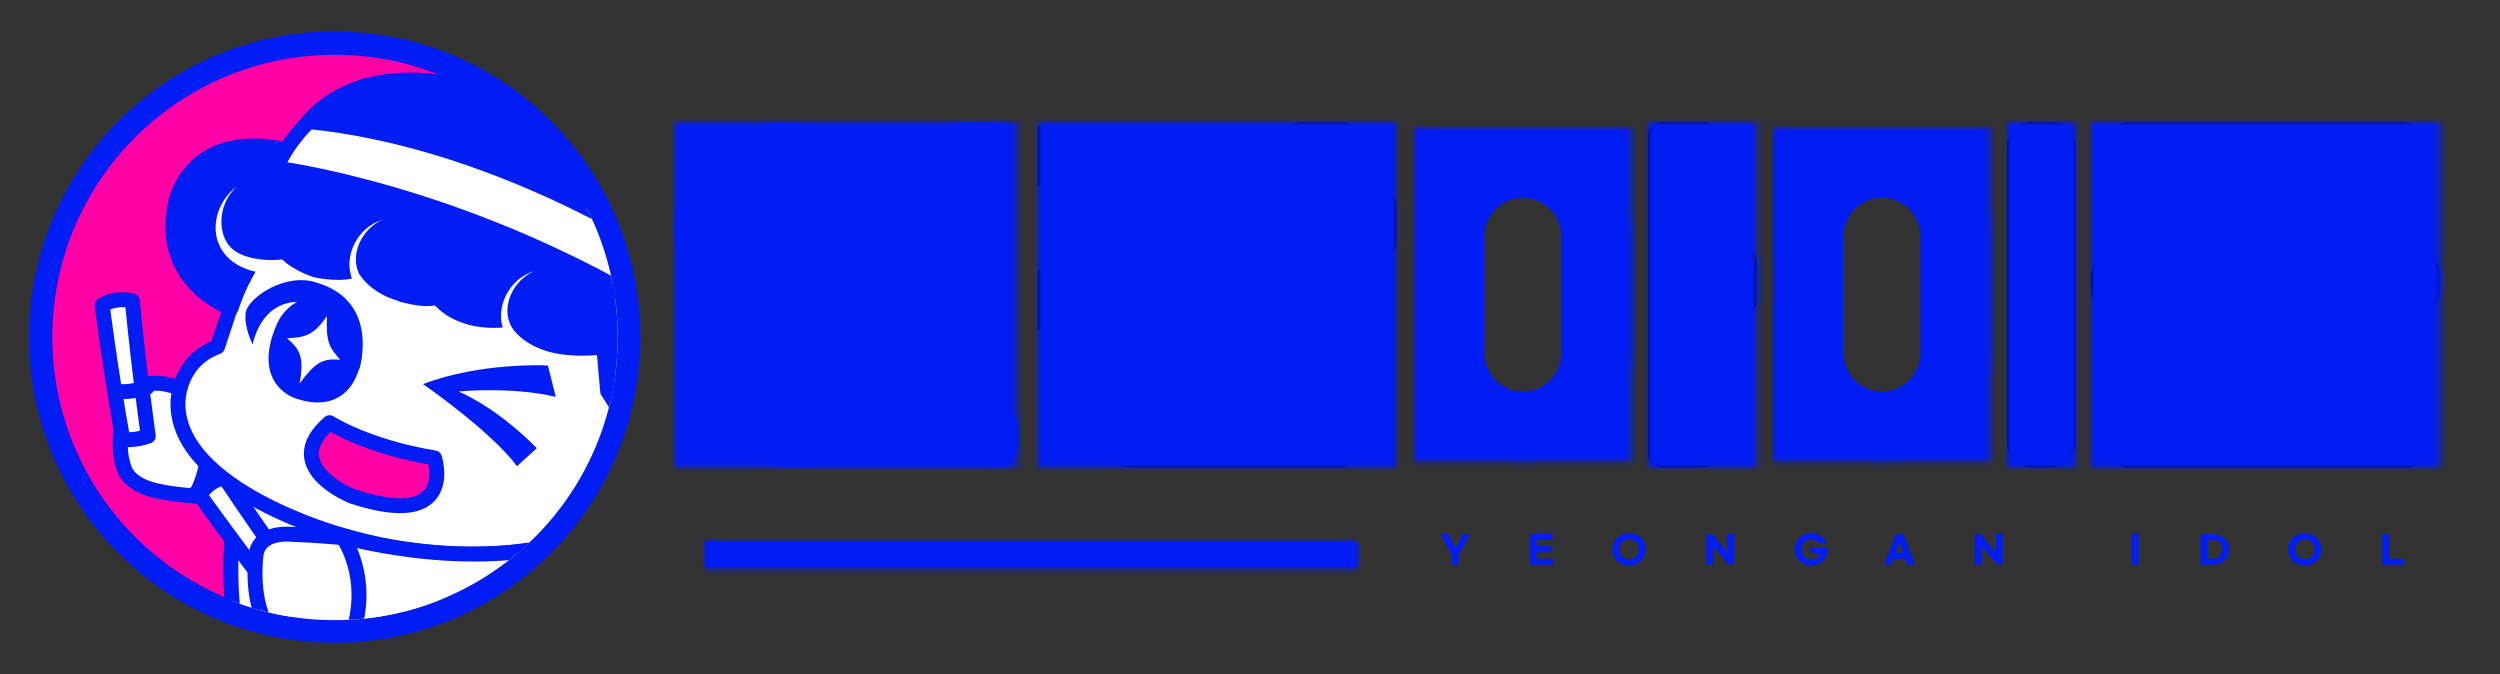 <?xml version="1.0" encoding="UTF-8" standalone="no"?>
<!DOCTYPE svg PUBLIC "-//W3C//DTD SVG 1.1//EN" "http://www.w3.org/Graphics/SVG/1.1/DTD/svg11.dtd">
<!-- Created with Vectornator (http://vectornator.io/) -->
<svg height="100%" stroke-miterlimit="10" style="fill-rule:nonzero;clip-rule:evenodd;stroke-linecap:round;stroke-linejoin:round;" version="1.1" viewBox="0 0 397.958 107.324" width="100%" xml:space="preserve" xmlns="http://www.w3.org/2000/svg" xmlns:vectornator="http://vectornator.io" xmlns:xlink="http://www.w3.org/1999/xlink">
<rect x="0" y="0" width="397.958" height="107.324" fill="#333333" stroke="none"/>
<defs>
<path d="M215.822 30.385L215.822 21.59C215.822 20.409 214.865 19.452 213.684 19.452L207.092 19.452C205.911 19.452 204.954 20.409 204.954 21.59L204.954 57.958C204.954 59.139 205.911 60.096 207.092 60.096L213.684 60.096C214.865 60.096 215.822 59.139 215.822 57.958L215.822 40.932L220.115 40.932C221.296 40.932 222.253 39.974 222.253 38.793L222.253 32.523C222.253 31.342 221.296 30.385 220.115 30.385L215.822 30.385ZM197.944 28.906L197.944 23.619C197.944 21.673 196.366 20.095 194.42 20.095L165.21 20.095L165.21 29.484L186.882 29.484L186.882 30.706C186.882 38.102 178.008 42.732 165.21 42.861L165.21 52.443C184.053 52.443 197.944 44.855 197.944 28.906ZM178.393 55.337L167.332 55.337L167.332 61.048C167.332 68.407 173.298 74.373 180.657 74.373L213.344 74.373C215.139 74.373 216.594 72.918 216.594 71.123L216.594 67.848C216.594 66.053 215.139 64.598 213.344 64.598L182.098 64.598C180.052 64.598 178.393 62.939 178.393 60.894L178.393 55.337Z" id="Fill"/>
<path d="M277.515 39.517L273.223 39.517L273.223 21.59C273.223 20.409 272.265 19.452 271.084 19.452L264.493 19.452C263.312 19.452 262.354 20.409 262.354 21.59L262.354 72.235C262.354 73.416 263.312 74.373 264.493 74.373L271.084 74.373C272.265 74.373 273.223 73.416 273.223 72.235L273.223 50.064L277.515 50.064C278.696 50.064 279.654 49.106 279.654 47.925L279.654 41.655C279.654 40.474 278.696 39.517 277.515 39.517Z" id="Fill_2"/>
<path d="M326.576 19.452L323.316 19.452C321.215 19.452 319.512 21.155 319.512 23.256L319.512 70.569C319.512 72.67 321.215 74.373 323.316 74.373L326.576 74.373C328.677 74.373 330.38 72.67 330.38 70.569L330.38 23.256C330.38 21.155 328.677 19.452 326.576 19.452Z" id="Fill_3"/>
<path d="M366.058 40.996L366.058 38.488L383.15 38.488C384.579 38.488 385.737 37.329 385.737 35.9L385.737 33.294C385.737 31.865 384.579 30.706 383.15 30.706L347.023 30.706L347.023 27.233L382.507 27.233C383.936 27.233 385.094 26.075 385.094 24.646L385.094 22.039C385.094 20.61 383.936 19.452 382.507 19.452L338.806 19.452C337.377 19.452 336.218 20.61 336.218 22.039L336.218 35.9C336.218 37.329 337.377 38.488 338.806 38.488L355.254 38.488L355.254 40.996L335.462 40.996C334.033 40.996 332.874 42.154 332.874 43.583L332.874 46.319C332.874 47.748 334.033 48.906 335.462 48.906L385.851 48.906C387.28 48.906 388.438 47.748 388.438 46.319L388.438 43.583C388.438 42.154 387.28 40.996 385.851 40.996L366.058 40.996ZM346.765 65.498L382.956 65.498C384.208 65.498 385.223 64.483 385.223 63.232L385.223 53.231C385.223 51.979 384.208 50.964 382.956 50.964L338.292 50.964C337.04 50.964 336.025 51.979 336.025 53.231L336.025 55.514C336.025 56.766 337.04 57.781 338.292 57.781L374.612 57.781L374.612 59.775L338.421 59.775C337.169 59.775 336.154 60.789 336.154 62.041L336.154 72.106C336.154 73.358 337.169 74.373 338.421 74.373L383.535 74.373C384.787 74.373 385.802 73.358 385.802 72.106L385.802 69.758C385.802 68.507 384.787 67.492 383.535 67.492L346.765 67.492L346.765 65.498Z" id="Fill_4"/>
<path d="M242.409 20.323L242.409 20.323C251.954 20.323 259.691 28.061 259.691 37.605L259.691 56.206C259.691 65.751 251.954 73.488 242.409 73.488L242.409 73.488C232.865 73.488 225.128 65.751 225.128 56.206L225.128 37.605C225.128 28.061 232.865 20.323 242.409 20.323Z" id="Fill_5"/>
<path d="M299.576 20.323L299.576 20.323C309.12 20.323 316.857 28.061 316.857 37.605L316.857 56.206C316.857 65.751 309.12 73.488 299.576 73.488L299.576 73.488C290.031 73.488 282.294 65.751 282.294 56.206L282.294 37.605C282.294 28.061 290.031 20.323 299.576 20.323Z" id="Fill_6"/>
<path d="M112.214 86.142L215.999 86.142L215.999 90.351L112.214 90.351L112.214 86.142Z" id="Fill_7"/>
<path d="M152.461 19.446C151.349 19.446 150.43 20.365 150.43 21.477L150.43 23.696L143.742 23.696L144.399 33.29L150.43 33.29L150.43 38.477L144.399 38.477L143.742 48.071L150.43 48.071L150.43 56.602C150.43 58.563 152.032 60.165 153.992 60.165L157.555 60.165C159.515 60.165 161.117 58.563 161.117 56.602L161.117 21.477C161.117 20.365 160.198 19.446 159.086 19.446L152.461 19.446ZM125.024 19.509C114.477 19.509 107.367 26.074 107.367 35.977C107.367 45.946 114.477 52.446 125.024 52.446C135.57 52.446 142.711 45.946 142.711 35.977C142.711 26.074 135.571 19.509 125.024 19.509ZM125.242 20.54C125.393 25.915 127.24 29.656 130.149 32.04C132.793 34.208 136.327 35.244 140.305 35.352C131.737 35.581 125.242 40.215 125.242 51.009C125.242 40.215 118.707 35.674 110.211 35.446C118.491 35.218 124.882 30.802 125.242 20.54ZM112.617 55.134L112.617 60.915C112.617 68.349 118.652 74.384 126.086 74.384L158.649 74.384C160.432 74.384 161.899 72.917 161.899 71.134L161.899 67.884C161.899 66.1 160.432 64.665 158.649 64.665L127.492 64.665C125.39 64.665 123.68 62.955 123.68 60.852L123.68 55.134L112.617 55.134Z" id="Fill_8"/>
</defs>
<g id="레이어-1" vectornator:layerName="레이어 1">
<g opacity="1">
<g opacity="1">
<path d="M4.617 53.662C4.617 26.788 26.402 5.003 53.276 5.003C80.15 5.003 101.935 26.788 101.935 53.662C101.935 80.535 80.15 102.321 53.276 102.321C26.402 102.321 4.617 80.535 4.617 53.662Z" fill="#021df3" fill-rule="nonzero" opacity="1" stroke="none"/>
<g opacity="1">
<path d="M8.335 53.662C8.335 28.841 28.456 8.72 53.276 8.72C78.097 8.72 98.218 28.841 98.218 53.662C98.218 78.482 78.097 98.603 53.276 98.603C28.456 98.603 8.335 78.482 8.335 53.662Z" fill="#ff00a5" fill-rule="nonzero" opacity="1" stroke="none"/>
<g opacity="1">
<clipPath id="ClipPath">
<path d="M98.331 53.662C98.331 28.779 78.159 8.607 53.276 8.607C28.393 8.607 8.221 28.779 8.221 53.662C8.221 78.545 28.393 98.716 53.276 98.716C78.159 98.716 98.331 78.545 98.331 53.662Z"/>
</clipPath>
<g clip-path="url(#ClipPath)">
<g opacity="1">
<path d="M33.805 63.635C33.805 63.635 29.465 61.813 27.05 61.313C27.05 61.313 21.83 59.752 20.35 63.61C20.35 63.61 17.966 70.125 19.88 74.826C19.88 74.826 20.692 77.444 25.693 78.274C25.693 78.274 27.14 78.773 37.846 79.525" fill="#ffffff" fill-rule="nonzero" opacity="1" stroke="#021df3" stroke-linecap="butt" stroke-linejoin="round" stroke-width="2.38"/>
<path d="M38.357 75.362C38.357 75.362 35.802 86.125 37.132 97.655C37.132 97.655 57.677 107.324 71.127 96.719L61.484 73.232L38.357 75.362Z" fill="#ffffff" fill-rule="nonzero" opacity="1" stroke="#021df3" stroke-linecap="butt" stroke-linejoin="round" stroke-width="2.38"/>
<g opacity="1">
<path d="M35.719 75.969C35.719 75.969 33.25 76.443 31.802 78.811C31.802 78.811 37.574 86.98 44.794 96.151C44.794 96.151 46.698 95.326 48.101 93.744C48.101 93.744 41.837 85.198 35.719 75.969Z" fill="#ffffff" fill-rule="nonzero" opacity="1" stroke="#021df3" stroke-linecap="butt" stroke-linejoin="round" stroke-width="2.38"/>
<path d="M44.385 87.002C44.385 87.002 42.072 89.138 40.046 89.783" fill="#ffffff" fill-rule="nonzero" opacity="1" stroke="#021df3" stroke-linecap="butt" stroke-linejoin="round" stroke-width="2.38"/>
</g>
<path d="M62.38 86.372C62.38 86.372 53.376 85.288 46.042 85.035C46.042 85.035 41.003 84.57 40.728 88.618C40.728 88.618 39.759 95.979 42.96 100.382" fill="#ffffff" fill-rule="nonzero" opacity="1" stroke="#021df3" stroke-linecap="butt" stroke-linejoin="round" stroke-width="2.38"/>
<g opacity="1">
<path d="M21.063 47.909C21.063 47.909 18.661 47.164 16.269 48.569C16.269 48.569 17.509 58.494 19.554 69.987C19.554 69.987 21.622 70.156 23.605 69.421C23.605 69.421 22.109 58.932 21.063 47.909Z" fill="#ffffff" fill-rule="nonzero" opacity="1" stroke="#021df3" stroke-linecap="butt" stroke-linejoin="round" stroke-width="2.38"/>
<path d="M23.393 61.695C23.393 61.695 20.487 62.644 18.396 62.258" fill="#ffffff" fill-rule="nonzero" opacity="1" stroke="#021df3" stroke-linecap="butt" stroke-linejoin="round" stroke-width="2.38"/>
</g>
<path d="M92.662 85.458C92.662 85.458 77.231 91.927 54.135 85.095C54.135 85.095 28.304 77.957 28.328 64.271C28.328 64.271 28.116 57.642 34.619 55.208C34.619 55.208 36 51.031 36.691 48.959C36.691 48.959 37.733 44.148 44.353 36.167C44.353 36.167 99.188 42.175 103.505 49.403C103.505 49.403 107.055 71.647 92.662 85.458Z" fill="#ffffff" fill-rule="nonzero" opacity="1" stroke="#021df3" stroke-linecap="butt" stroke-linejoin="round" stroke-width="2.38"/>
<path d="M87.215 58.167C87.215 58.167 76.512 57.623 67.335 61.142C67.335 61.142 78.009 68.49 82.303 74.204L85.443 71.341C85.443 71.341 79.947 65.448 73.023 62.314C73.023 62.314 81.366 61.492 88.466 63.173L87.215 58.167Z" fill="#021df3" fill-rule="nonzero" opacity="1" stroke="none"/>
<path d="M103.702 47.921C78.131 30.863 47.693 27.105 47.693 27.105C48.201 25.942 48.97 25.085 48.97 25.085C48.044 24.37 44.44 23.638 44.44 23.638C30.17 21.011 27.994 32.106 27.994 32.106C25.073 44.93 36.765 49.059 36.765 49.059C38.772 43.198 41.156 40.305 41.156 40.305C43.316 41.193 45.038 39.788 45.038 39.788C45.038 39.788 46.583 41.739 50.322 42.995C50.322 42.995 57.014 44.386 57.464 41.764C57.464 41.764 58.6 44.841 62.791 46.53C62.791 46.53 67.629 48.184 69.647 47.247C69.647 47.247 72.849 52.265 82.009 50.699C82.009 50.699 83.983 56.594 96.108 55.227L96.729 62.282C96.729 62.282 100.657 68.261 101.454 71.252L104.013 66.008" fill="#021df3" fill-rule="nonzero" opacity="1" stroke="#021df3" stroke-linecap="butt" stroke-linejoin="round" stroke-width="2.38"/>
<path d="M41.328 45.719" fill="none" opacity="1" stroke="#021df3" stroke-linecap="butt" stroke-linejoin="round" stroke-width="2.38"/>
<path d="M78.33 15.194C78.33 15.194 59.755 7.538 49.154 19.249L54.948 25.05L99.62 41.191C99.62 41.191 96.209 26.145 78.33 15.194Z" fill="#021df3" fill-rule="nonzero" opacity="1" stroke="#021df3" stroke-linecap="butt" stroke-linejoin="round" stroke-width="2.38"/>
<path d="M39.104 49.809C38.819 52.171 40.231 54.827 40.231 54.827C40.231 54.827 41.666 46.187 50.181 48.417C50.181 48.417 56.787 51.889 57.179 58.848C57.179 58.848 60.578 48.175 50.669 45.074C45.541 43.16 39.389 47.448 39.104 49.809Z" fill="#021df3" fill-rule="nonzero" opacity="1" stroke="none"/>
<path d="M81.964 50.691C81.964 50.691 76.602 46.704 74.629 40.248" fill="none" opacity="1" stroke="#021df3" stroke-linecap="round" stroke-linejoin="round" stroke-width="2.38"/>
<path d="M54.526 85.481C54.526 85.481 59.175 91.748 56.086 101.057C56.086 101.057 77.845 103.776 92.966 85.619C92.966 85.619 78.631 91.51 54.526 85.481Z" fill="#ffffff" fill-rule="nonzero" opacity="1" stroke="#021df3" stroke-linecap="butt" stroke-linejoin="round" stroke-width="2.38"/>
<path d="M65.013 36.478C65.013 36.478 62.67 41.097 69.537 47.305" fill="none" opacity="1" stroke="#021df3" stroke-linecap="round" stroke-linejoin="round" stroke-width="2.38"/>
<path d="M55.837 33.538C55.837 33.538 53.761 36.711 56.67 42.186" fill="none" opacity="1" stroke="#021df3" stroke-linecap="round" stroke-linejoin="round" stroke-width="2.38"/>
<path d="M100.362 36.918C100.362 36.918 76.108 22.012 49.192 19.359C49.192 19.359 45.928 22.278 43.973 26.77C43.973 26.77 72.523 30.266 103.629 48.837C103.629 48.837 103.228 41.354 100.362 36.918Z" fill="#ffffff" fill-rule="nonzero" opacity="1" stroke="#021df3" stroke-linecap="butt" stroke-linejoin="round" stroke-width="2.38"/>
<path d="M69.169 72.894C69.169 72.894 72.95 84.534 56.103 79.013C56.103 79.013 44.234 74.336 52.467 67.283C52.467 67.283 58.345 71.111 69.169 72.894Z" fill="#ff00a5" fill-rule="nonzero" opacity="1" stroke="#021df3" stroke-linecap="butt" stroke-linejoin="round" stroke-width="2.38"/>
<path d="M32.843 74.1C32.843 74.1 32.174 77.28 31.209 78.474" fill="none" opacity="1" stroke="#021df3" stroke-linecap="butt" stroke-linejoin="round" stroke-width="2.38"/>
<path d="M45.495 40.123C45.495 40.123 41.708 36.737 43.74 31.798" fill="none" opacity="1" stroke="#021df3" stroke-linecap="round" stroke-linejoin="round" stroke-width="2.38"/>
<g opacity="1">
<path d="M37.719 29.688C34.446 32.01 33.104 36.965 35.656 40.281C37.702 42.939 41.463 43.791 44.656 43.5C45.248 43.447 45.678 42.936 45.625 42.344C45.572 41.752 45.061 41.291 44.469 41.344C42.065 41.548 38.456 41.169 36.719 39.375C35.706 38.33 35.3 36.93 35.25 35.5C35.175 33.342 36.08 31.125 37.719 29.688Z" fill="#ffffff" stroke="none"/>
</g>
<g opacity="1">
<path d="M60.906 35C56.98 36.086 54.512 40.795 56.125 44.594C57.258 47.261 59.845 49.105 62.562 49.906C63.133 50.075 63.737 49.758 63.906 49.188C64.075 48.617 63.758 48.013 63.188 47.844C61.131 47.225 58.494 45.834 57.375 43.969C55.444 40.75 57.591 36.35 60.906 35Z" fill="#ffffff" stroke="none"/>
</g>
<g opacity="1">
<path d="M85.031 43.188C81.105 44.273 78.637 48.983 80.25 52.781C81.383 55.449 83.97 57.324 86.688 58.125C87.257 58.294 87.862 57.945 88.031 57.375C88.2 56.805 87.882 56.232 87.312 56.062C85.256 55.444 82.619 54.021 81.5 52.156C79.569 48.938 81.716 44.537 85.031 43.188Z" fill="#ffffff" stroke="none"/>
</g>
<path d="M56.352 56.742C56.352 56.742 55.754 64.973 47.648 62.365C47.648 62.365 41.372 60.8 45.142 52.122C45.142 52.122 46.826 47.456 52.619 48.475C52.619 48.475 56.123 47.585 56.352 56.742Z" fill="#021df3" fill-rule="nonzero" opacity="1" stroke="#021df3" stroke-linecap="butt" stroke-linejoin="round" stroke-width="2.38"/>
</g>
</g>
</g>
<path d="M52.048 50.307C51.893 54.336 52.311 55.184 54.141 57.257C51.353 57.029 50.133 57.702 47.673 61.072C48.481 56.947 47.77 55.585 45.689 53.853C48.495 53.694 49.9 53.468 52.048 50.307Z" fill="#ffffff" fill-rule="nonzero" opacity="1" stroke="none"/>
</g>
</g>
<g opacity="1">
<use fill="#000000" fill-rule="nonzero" stroke="none" xlink:href="#Fill"/>
<mask height="54.921" id="StrokeMask" maskUnits="userSpaceOnUse" width="57.043" x="165.21" y="19.452">
<rect fill="#000000" height="54.921" stroke="none" width="57.043" x="165.21" y="19.452"/>
<use fill="#ffffff" fill-rule="evenodd" stroke="none" xlink:href="#Fill"/>
</mask>
<use fill="none" mask="url(#StrokeMask)" stroke="#021df3" stroke-linecap="butt" stroke-linejoin="round" stroke-width="22.33" xlink:href="#Fill"/>
</g>
<g opacity="1">
<use fill="#000000" fill-rule="nonzero" stroke="none" xlink:href="#Fill_2"/>
<mask height="54.921" id="StrokeMask_2" maskUnits="userSpaceOnUse" width="17.299" x="262.354" y="19.452">
<rect fill="#000000" height="54.921" stroke="none" width="17.299" x="262.354" y="19.452"/>
<use fill="#ffffff" fill-rule="evenodd" stroke="none" xlink:href="#Fill_2"/>
</mask>
<use fill="none" mask="url(#StrokeMask_2)" stroke="#021df3" stroke-linecap="butt" stroke-linejoin="round" stroke-width="22.33" xlink:href="#Fill_2"/>
</g>
<g opacity="1">
<use fill="#000000" fill-rule="nonzero" stroke="none" xlink:href="#Fill_3"/>
<mask height="54.921" id="StrokeMask_3" maskUnits="userSpaceOnUse" width="10.868" x="319.512" y="19.452">
<rect fill="#000000" height="54.921" stroke="none" width="10.868" x="319.512" y="19.452"/>
<use fill="#ffffff" fill-rule="evenodd" stroke="none" xlink:href="#Fill_3"/>
</mask>
<use fill="none" mask="url(#StrokeMask_3)" stroke="#021df3" stroke-linecap="butt" stroke-linejoin="round" stroke-width="22.33" xlink:href="#Fill_3"/>
</g>
<g opacity="1">
<use fill="#000000" fill-rule="nonzero" stroke="none" xlink:href="#Fill_4"/>
<mask height="54.921" id="StrokeMask_4" maskUnits="userSpaceOnUse" width="55.564" x="332.874" y="19.452">
<rect fill="#000000" height="54.921" stroke="none" width="55.564" x="332.874" y="19.452"/>
<use fill="#ffffff" fill-rule="evenodd" stroke="none" xlink:href="#Fill_4"/>
</mask>
<use fill="none" mask="url(#StrokeMask_4)" stroke="#021df3" stroke-linecap="butt" stroke-linejoin="round" stroke-width="22.33" xlink:href="#Fill_4"/>
</g>
<g opacity="1">
<mask height="53.165" id="StrokeMask_5" maskUnits="userSpaceOnUse" width="34.563" x="225.128" y="20.323">
<rect fill="#000000" height="53.165" stroke="none" width="34.563" x="225.128" y="20.323"/>
<use fill="#ffffff" fill-rule="evenodd" stroke="none" xlink:href="#Fill_5"/>
</mask>
<use fill="none" mask="url(#StrokeMask_5)" stroke="#021df3" stroke-linecap="butt" stroke-linejoin="round" stroke-width="22.33" xlink:href="#Fill_5"/>
</g>
<g opacity="1">
<mask height="53.165" id="StrokeMask_6" maskUnits="userSpaceOnUse" width="34.563" x="282.294" y="20.323">
<rect fill="#000000" height="53.165" stroke="none" width="34.563" x="282.294" y="20.323"/>
<use fill="#ffffff" fill-rule="evenodd" stroke="none" xlink:href="#Fill_6"/>
</mask>
<use fill="none" mask="url(#StrokeMask_6)" stroke="#021df3" stroke-linecap="butt" stroke-linejoin="round" stroke-width="22.33" xlink:href="#Fill_6"/>
</g>
<g fill="#021df3" opacity="1" stroke="none">
<path d="M234.029 85.001L232.871 85.001L231.701 87.311L230.525 85.001L229.277 85.001L231.107 88.355L231.107 89.891L232.199 89.891L232.199 88.355L234.029 85.001Z"/>
<path d="M243.539 89.891L247.229 89.891L247.229 88.943L244.631 88.943L244.631 87.893L246.965 87.893L246.965 86.945L244.631 86.945L244.631 85.949L247.175 85.949L247.175 85.001L243.539 85.001L243.539 89.891Z"/>
<path d="M259.313 90.011C260.831 90.011 261.953 88.925 261.953 87.443C261.953 85.961 260.831 84.875 259.313 84.875C257.795 84.875 256.673 85.961 256.673 87.443C256.673 88.925 257.795 90.011 259.313 90.011ZM259.313 89.027C258.425 89.027 257.765 88.361 257.765 87.443C257.765 86.519 258.425 85.859 259.313 85.859C260.201 85.859 260.861 86.519 260.861 87.443C260.861 88.361 260.201 89.027 259.313 89.027Z"/>
<path d="M271.601 89.891L272.693 89.891L272.693 86.891L275.135 89.831L276.047 89.831L276.047 84.941L274.955 84.941L274.955 87.941L272.513 85.001L271.601 85.001L271.601 89.891Z"/>
<path d="M288.311 84.875C286.805 84.875 285.695 85.961 285.695 87.443C285.695 88.925 286.805 90.011 288.311 90.011C289.793 90.011 290.903 88.925 290.903 87.443L290.903 87.155L288.245 87.155L288.245 88.079L289.739 88.079C289.625 88.559 289.097 89.027 288.335 89.027C287.447 89.027 286.787 88.361 286.787 87.443C286.787 86.531 287.447 85.877 288.335 85.877C288.929 85.877 289.391 86.153 289.595 86.513L290.795 86.513C290.513 85.595 289.589 84.875 288.311 84.875Z"/>
<path d="M303.647 89.891L304.865 89.891L302.969 85.001L301.835 85.001L299.939 89.891L301.067 89.891L301.409 88.943L303.305 88.943L303.647 89.891ZM301.745 87.995L302.357 86.291L302.969 87.995L301.745 87.995Z"/>
<path d="M314.357 89.891L315.449 89.891L315.449 86.891L317.891 89.831L318.803 89.831L318.803 84.941L317.711 84.941L317.711 87.941L315.269 85.001L314.357 85.001L314.357 89.891Z"/>
<path d="M339.347 85.001L339.347 89.891L340.439 89.891L340.439 85.001L339.347 85.001Z"/>
<path d="M350.303 89.891L352.199 89.891C353.819 89.891 354.821 88.895 354.821 87.449C354.821 86.003 353.819 85.001 352.199 85.001L350.303 85.001L350.303 89.891ZM351.395 88.925L351.395 85.967L352.217 85.967C353.153 85.967 353.729 86.507 353.729 87.449C353.729 88.391 353.153 88.925 352.217 88.925L351.395 88.925Z"/>
<path d="M366.899 90.011C368.417 90.011 369.539 88.925 369.539 87.443C369.539 85.961 368.417 84.875 366.899 84.875C365.381 84.875 364.259 85.961 364.259 87.443C364.259 88.925 365.381 90.011 366.899 90.011ZM366.899 89.027C366.011 89.027 365.351 88.361 365.351 87.443C365.351 86.519 366.011 85.859 366.899 85.859C367.787 85.859 368.447 86.519 368.447 87.443C368.447 88.361 367.787 89.027 366.899 89.027Z"/>
<path d="M379.187 85.001L379.187 89.891L382.721 89.891L382.721 88.925L380.279 88.925L380.279 85.001L379.187 85.001Z"/>
</g>
<g opacity="1">
<use fill="#021df3" fill-rule="nonzero" stroke="none" xlink:href="#Fill_7"/>
<mask height="4.209" id="StrokeMask_7" maskUnits="userSpaceOnUse" width="103.785" x="112.214" y="86.142">
<rect fill="#000000" height="4.209" stroke="none" width="103.785" x="112.214" y="86.142"/>
<use fill="#ffffff" fill-rule="evenodd" stroke="none" xlink:href="#Fill_7"/>
</mask>
<use fill="none" mask="url(#StrokeMask_7)" stroke="#021df3" stroke-linecap="butt" stroke-linejoin="round" stroke-width="22.33" xlink:href="#Fill_7"/>
</g>
<g opacity="1">
<use fill="#021df3" fill-rule="nonzero" stroke="none" xlink:href="#Fill_8"/>
<mask height="54.938" id="StrokeMask_8" maskUnits="userSpaceOnUse" width="54.531" x="107.367" y="19.446">
<rect fill="#000000" height="54.938" stroke="none" width="54.531" x="107.367" y="19.446"/>
<use fill="#ffffff" fill-rule="evenodd" stroke="none" xlink:href="#Fill_8"/>
</mask>
<use fill="none" mask="url(#StrokeMask_8)" stroke="#021df3" stroke-linecap="butt" stroke-linejoin="round" stroke-width="22.33" xlink:href="#Fill_8"/>
</g>
</g>
</g>
</svg>
